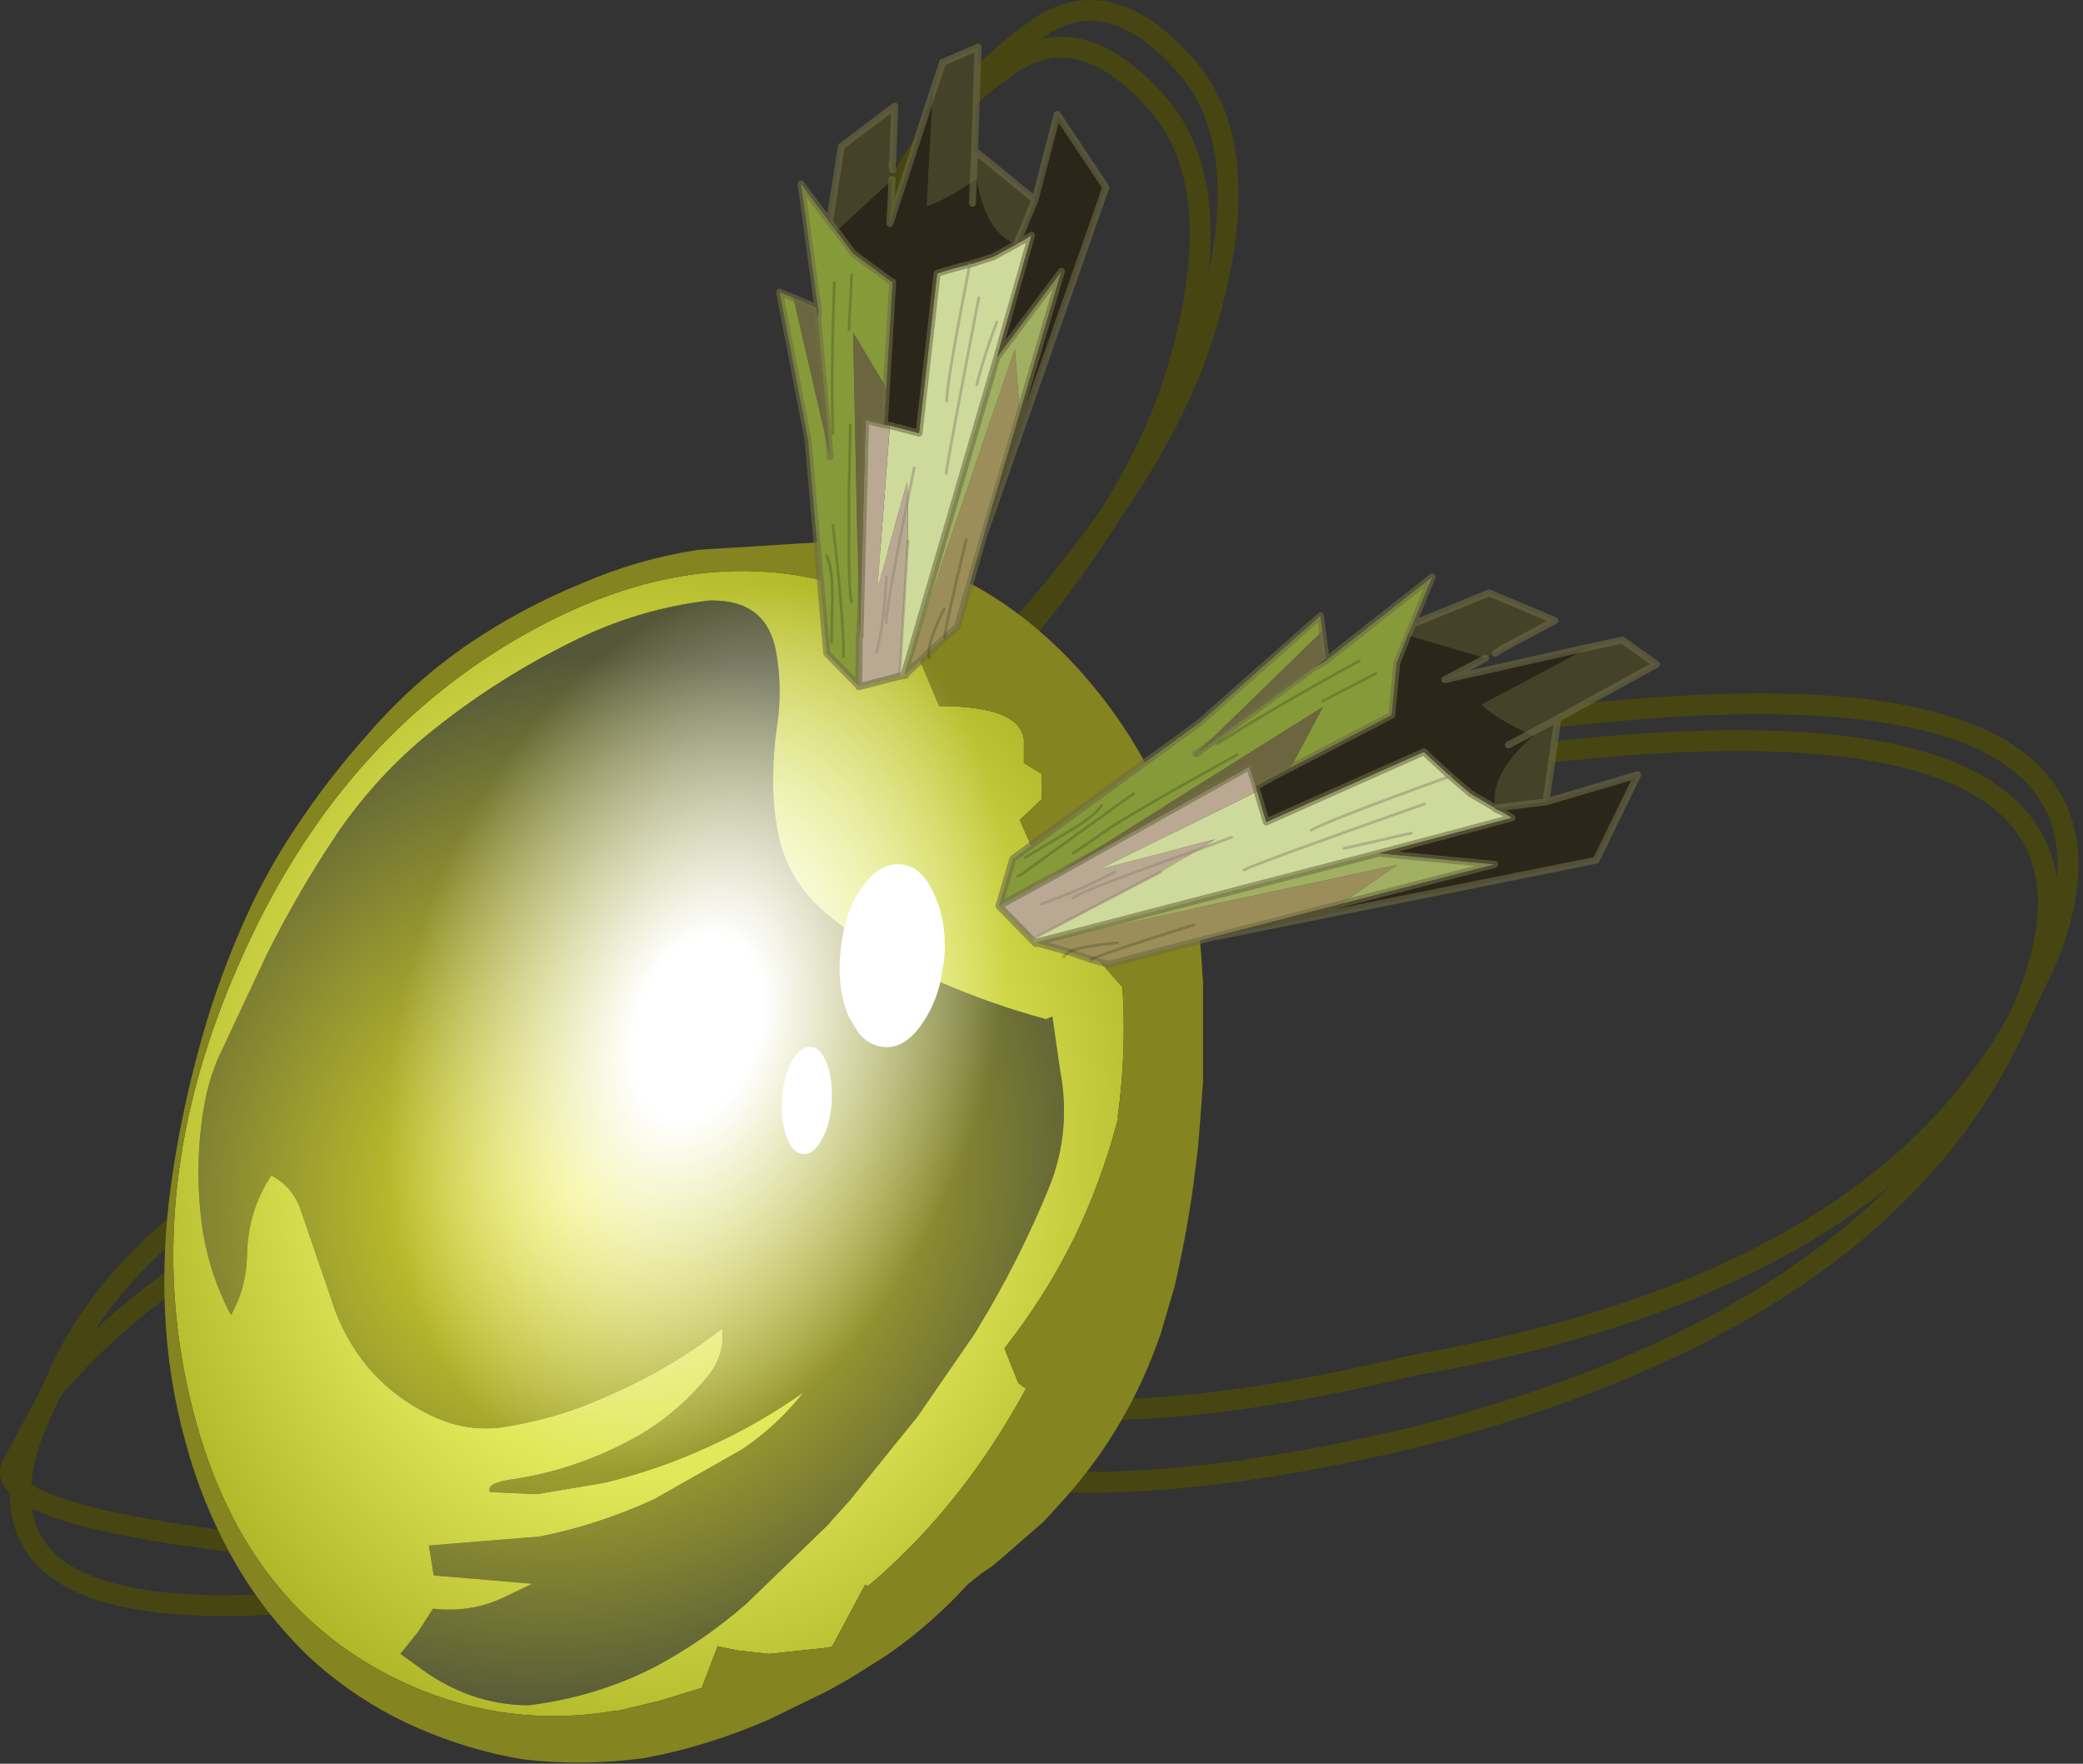 <?xml version="1.0" encoding="UTF-8" standalone="no"?>
<!DOCTYPE svg PUBLIC "-//W3C//DTD SVG 1.1//EN" "http://www.w3.org/Graphics/SVG/1.1/DTD/svg11.dtd">
<svg width="100%" height="100%" viewBox="0 0 150 127" version="1.1" xmlns="http://www.w3.org/2000/svg" xmlns:xlink="http://www.w3.org/1999/xlink" xml:space="preserve" xmlns:serif="http://www.serif.com/" style="fill-rule:evenodd;clip-rule:evenodd;stroke-linecap:round;stroke-linejoin:round;">
    <rect x="0" y="0" width="150" height="127" fill="#333333" stroke="none"/>
    <g transform="matrix(1,0,0,1,-133.167,-85.46)">
        <g>
            <g id="shape0">
                <path d="M199.3,98.3C199.6,96.967 200.1,95.733 200.8,94.6L199.4,96.3C198.367,97.667 197.667,99.217 197.3,100.95M200.8,94.6C202.5,92.7 204.35,91.1 206.35,89.8C209.617,87.867 213.017,88.917 216.55,92.95C220.05,96.983 220.533,103.317 218,111.95C217.033,115.283 215.45,118.733 213.25,122.3C216.417,117.767 218.633,113.433 219.9,109.3C222.533,100.667 222.117,94.333 218.65,90.3C215.15,86.267 211.75,85.217 208.45,87.15C205.883,88.817 203.55,90.983 201.45,93.65L200.8,94.6M193.45,181.2C191.317,179.167 189.817,176.583 188.95,173.45C186.617,164.917 187.2,157.017 190.7,149.75C186.033,157.717 185.567,167.833 189.3,180.1C190.033,182.467 191.2,184.5 192.8,186.2L194.4,187.65C201.533,193.217 215.017,193.667 234.85,189C257.65,183.233 272.217,173.167 278.55,158.8C271.45,171.633 256.95,179.95 235.05,183.75C215.217,188.55 201.667,187.983 194.4,182.05L193.45,181.2M213.25,122.3C209.85,127.233 205.333,132.383 199.7,137.75C195.733,141.517 192.733,145.517 190.7,149.75C192.567,146.483 195.05,143.367 198.15,140.4C204.75,134.033 209.783,128 213.25,122.3M242.35,137.45C273.883,133.317 286.65,138.95 280.65,154.35L278.55,158.8L279.3,157C285.133,141.6 272.317,135.967 240.85,140.1" style="fill:none;fill-rule:nonzero;stroke:#474612;stroke-width:1.5px;"/>
                <path d="M171.6,161.35L178.65,161L179.5,161.05C186.933,161.483 191.55,164.467 193.35,170C195.25,175.967 195.033,181.55 192.7,186.75C195.867,181.017 195.95,173.883 192.95,165.35C190.617,158.75 183.5,156.183 171.6,157.65M178.65,161C175.35,161.433 171.7,162.183 167.7,163.25C151.367,167.817 141.117,175.233 136.95,185.5C143.683,177.6 153.933,171.417 167.7,166.95C172.033,165.783 175.967,164.983 179.5,164.55M183.5,198.55L186.55,195.4C189.283,192.633 191.333,189.75 192.7,186.75C191.433,189.083 189.717,191.333 187.55,193.5C186.083,194.967 184.733,196.417 183.5,197.85M136.95,185.5L136.4,186.6L135.5,188.7C134.967,190.167 134.683,191.5 134.65,192.7C137.283,194.9 147.283,196.617 164.65,197.85M163.6,199.75C143.967,202.85 134.317,200.5 134.65,192.7C133.917,192.1 133.733,191.483 134.1,190.85L136.4,186.6" style="fill:none;fill-rule:nonzero;stroke:#474612;stroke-width:1.5px;"/>
                <path d="M174.4,131.65C177.533,130.083 180.817,129.1 184.25,128.7C186.983,128.633 188.583,129.85 189.05,132.35C189.383,134.183 189.4,136.033 189.1,137.9C188.933,139.067 188.85,140.233 188.85,141.4C188.817,142.667 188.917,143.933 189.15,145.2C189.55,147.533 190.667,149.5 192.5,151.1C194.933,153.167 197.667,154.833 200.7,156.1L200.8,156.15C203.333,157.25 205.9,158.15 208.5,158.85L208.95,158.65L209.5,162.5C210.067,165.433 209.8,168.267 208.7,171C207.467,174 206.05,176.883 204.45,179.65L203.35,181.5L199.25,187.45L194.4,193.45L193.05,194.95L192.8,195.25L186.9,200.95C184.833,202.75 182.633,204.267 180.3,205.5C177.5,206.933 174.483,207.85 171.25,208.25C168.317,208.25 165.583,207.267 163.05,205.3L162,204.55L163.25,203L164.35,201.3C166.117,201.5 167.767,201.25 169.3,200.55L171.5,199.5L164.4,198.9L164.05,196.75L172.05,196.1C174.883,195.533 177.633,194.633 180.3,193.4L186.65,189.8C188.317,188.667 189.783,187.3 191.05,185.7C188.883,187.233 186.617,188.533 184.25,189.6C181.817,190.733 179.267,191.617 176.6,192.25L171.8,193.05L168.45,192.9C168.25,192.433 168.867,192.117 170.3,191.95C173.033,191.517 175.667,190.65 178.2,189.35C180.467,188.217 182.45,186.617 184.15,184.55C184.95,183.583 185.3,182.433 185.2,181.1C182.667,183.067 179.883,184.7 176.85,186C174.45,187.1 171.9,187.85 169.2,188.25C167.5,188.45 165.85,188.167 164.25,187.4C160.983,185.833 158.683,183.35 157.35,179.95L154.9,172.8C154.5,171.533 153.767,170.633 152.7,170.1C151.567,171.8 150.983,173.733 150.95,175.9C150.917,177.433 150.533,178.85 149.8,180.15C148.733,178.15 148.033,175.967 147.7,173.6C147.333,170.8 147.383,168 147.85,165.2C148.05,163.967 148.4,162.767 148.9,161.6L152.4,154.15C153.9,151.15 155.567,148.283 157.4,145.55C159.367,142.65 161.717,140.117 164.45,137.95C167.55,135.483 170.867,133.383 174.4,131.65" style="fill:url(#_Radial1);"/>
                <path d="M206.9,140.4L208.2,141.2L208.2,143L206.6,144.5L208.1,147.9L210.6,147.9L211.5,149.2L211.5,150.3L210.1,151.4L210.1,153.6L212.3,154.6L213.6,156.1L214,156.55C214.2,159.65 214.083,162.783 213.65,165.95L213.7,165.95L213.6,166.3C212.833,169.167 211.817,171.917 210.55,174.55C209.35,176.983 207.933,179.3 206.3,181.5L205.5,182.55L206.5,185.05L207.05,185.45C203.983,191.117 200.2,195.85 195.7,199.65L195.45,199.6L193.1,204L192.8,204.1L188.55,204.55L186.25,204.3L184.85,204L183.7,207L180.6,207.95L178.5,208.45L177.65,208.65L177.45,208.65C172.35,209.517 167.417,208.9 162.65,206.8C154.483,203.167 149.217,196.283 146.85,186.15C144.45,176.017 145.633,165.567 150.4,154.8C155.133,144 162.067,136.067 171.2,131C180.3,125.933 188.933,125.217 197.1,128.85L197.8,129.15L200.8,136.3C204.667,136.3 206.7,137.1 206.9,138.7L206.9,140.4M174.4,131.65C170.867,133.383 167.55,135.483 164.45,137.95C161.717,140.117 159.367,142.65 157.4,145.55C155.567,148.283 153.9,151.15 152.4,154.15L148.9,161.6C148.4,162.767 148.05,163.967 147.85,165.2C147.383,168 147.333,170.8 147.7,173.6C148.033,175.967 148.733,178.15 149.8,180.15C150.533,178.85 150.917,177.433 150.95,175.9C150.983,173.733 151.567,171.8 152.7,170.1C153.767,170.633 154.5,171.533 154.9,172.8L157.35,179.95C158.683,183.35 160.983,185.833 164.25,187.4C165.85,188.167 167.5,188.45 169.2,188.25C171.9,187.85 174.45,187.1 176.85,186C179.883,184.7 182.667,183.067 185.2,181.1C185.3,182.433 184.95,183.583 184.15,184.55C182.45,186.617 180.467,188.217 178.2,189.35C175.667,190.65 173.033,191.517 170.3,191.95C168.867,192.117 168.25,192.433 168.45,192.9L171.8,193.05L176.6,192.25C179.267,191.617 181.817,190.733 184.25,189.6C186.617,188.533 188.883,187.233 191.05,185.7C189.783,187.3 188.317,188.667 186.65,189.8L180.3,193.4C177.633,194.633 174.883,195.533 172.05,196.1L164.05,196.75L164.4,198.9L171.5,199.5L169.3,200.55C167.767,201.25 166.117,201.5 164.35,201.3L163.25,203L162,204.55L163.05,205.3C165.583,207.267 168.317,208.25 171.25,208.25C174.483,207.85 177.5,206.933 180.3,205.5C182.633,204.267 184.833,202.75 186.9,200.95L192.8,195.25L193.05,194.95L194.4,193.45L199.25,187.45L203.35,181.5L204.45,179.65C206.05,176.883 207.467,174 208.7,171C209.8,168.267 210.067,165.433 209.5,162.5L208.95,158.65L208.5,158.85C205.9,158.15 203.333,157.25 200.8,156.15L200.7,156.1C197.667,154.833 194.933,153.167 192.5,151.1C190.667,149.5 189.55,147.533 189.15,145.2C188.917,143.933 188.817,142.667 188.85,141.4C188.85,140.233 188.933,139.067 189.1,137.9C189.4,136.033 189.383,134.183 189.05,132.35C188.583,129.85 186.983,128.633 184.25,128.7C180.817,129.1 177.533,130.083 174.4,131.65" style="fill:url(#_Radial2);"/>
                <path d="M206.9,140.4L206.9,138.7C206.7,137.1 204.667,136.3 200.8,136.3L197.8,129.15L197.1,128.85C188.933,125.217 180.3,125.933 171.2,131C162.067,136.067 155.133,144 150.4,154.8C145.633,165.567 144.45,176.017 146.85,186.15C149.217,196.283 154.483,203.167 162.65,206.8C167.417,208.9 172.35,209.517 177.45,208.65L177.65,208.65L178.5,208.45L180.6,207.95L183.7,207L184.85,204L186.25,204.3L188.55,204.55L192.8,204.1L193.1,204L195.45,199.6L195.7,199.65C200.2,195.85 203.983,191.117 207.05,185.45L206.5,185.05L205.5,182.55L206.3,181.5C207.933,179.3 209.35,176.983 210.55,174.55C211.817,171.917 212.833,169.167 213.6,166.3L213.7,165.95L213.65,165.95C214.083,162.783 214.2,159.65 214,156.55L213.6,156.1L212.3,154.6L210.1,153.6L210.1,151.4L211.5,150.3L211.5,149.2L210.6,147.9L208.1,147.9L206.6,144.5L208.2,143L208.2,141.2L206.9,140.4M210.75,133.55C213.983,137.117 216.35,141.067 217.85,145.4C218.95,148.567 219.583,151.933 219.75,155.5L219.8,156.1L219.8,163.4L219.45,168L219.1,170.8C218.767,173.233 218.317,175.667 217.75,178.1L216.75,181.5C215.217,185.967 212.917,189.917 209.85,193.35L208.35,195L205.6,197.4L204.6,198.25L203.85,198.75L202.85,199.55C201.117,201.45 199.2,203.133 197.1,204.6L194.4,206.3L192.8,207.2L188.6,209.25C185.633,210.55 182.633,211.483 179.6,212.05C176.667,212.45 173.75,212.483 170.85,212.15C168.017,211.683 165.233,210.817 162.5,209.55C159.833,208.283 157.45,206.667 155.35,204.7C153.25,202.667 151.483,200.4 150.05,197.9C148.483,195.133 147.3,192.233 146.5,189.2C145.667,186.167 145.183,183.067 145.05,179.9C144.917,176.933 145.05,173.967 145.45,171C145.883,167.8 146.517,164.633 147.35,161.5C148.183,158.3 149.25,155.217 150.55,152.25C151.617,149.75 152.933,147.333 154.5,145C156,142.733 157.683,140.55 159.55,138.45C161.75,135.883 164.217,133.667 166.95,131.8C169.517,130.067 172.233,128.617 175.1,127.45C177.8,126.283 180.583,125.483 183.45,125.05L192.3,124.5C195.233,124.667 198.067,125.3 200.8,126.4C204.467,127.933 207.783,130.317 210.75,133.55" style="fill:#848420;"/>
                <path d="M163.3,190.1C156.967,185.4 153.5,178.417 152.9,169.15C152.333,159.883 154.833,151.033 160.4,142.6C165.933,134.133 172.9,128.583 181.3,125.95C189.733,123.317 197.133,124.35 203.5,129.05C209.833,133.717 213.3,140.683 213.9,149.95C214.5,159.217 212.033,168.083 206.5,176.55C200.933,184.95 193.933,190.467 185.5,193.1C177.067,195.767 169.667,194.767 163.3,190.1" style="fill:url(#_Radial3);"/>
                <path d="M201.15,154.65L200.9,156.1C200.633,157.267 200.183,158.3 199.55,159.2C198.717,160.4 197.8,160.95 196.8,160.85C196.1,160.783 195.5,160.45 195,159.85L194.3,158.7C193.7,157.3 193.5,155.7 193.7,153.9C193.867,152.1 194.367,150.6 195.2,149.4C196.067,148.167 197.017,147.6 198.05,147.7C199.05,147.767 199.85,148.5 200.45,149.9C201.083,151.233 201.317,152.817 201.15,154.65M189.8,167.3C189.5,166.467 189.4,165.533 189.5,164.5C189.567,163.433 189.8,162.55 190.2,161.85C190.633,161.117 191.1,160.783 191.6,160.85C192.067,160.883 192.45,161.317 192.75,162.15C193.017,162.917 193.117,163.833 193.05,164.9C192.983,165.967 192.733,166.867 192.3,167.6C191.9,168.3 191.45,168.617 190.95,168.55C190.45,168.483 190.067,168.067 189.8,167.3" style="fill:#fff;"/>
                <path d="M207.45,153.1L207.7,153.35L207.75,153.3L207.8,153.35L207.8,153.3L232.45,146.9L242.05,144.35L241.3,143.9L240.85,143.7L240.85,143.65L239.05,142.6L237.6,141.35L235.7,139.6L224.35,144.65L223.7,142.45L212.35,148.05L220.65,145.9L219.55,146.6C218.55,147.167 217.617,147.717 216.75,148.25L216.15,148.55L207.45,153.1M221.85,145.75L219.55,146.6L221.85,145.75M227.6,145.25C228.1,144.883 231.433,143.583 237.6,141.35C231.433,143.583 228.1,144.883 227.6,145.25M234.8,145.45L229.95,146.55L234.8,145.45M235.75,143.35C227.717,146.183 223.383,147.767 222.75,148.1C223.383,147.767 227.717,146.183 235.75,143.35" style="fill:#ceda9c;"/>
                <path d="M207.8,153.35L207.75,153.3L207.75,153.4L207.8,153.35M205.1,150.7L205.15,150.75L205.1,150.7M236.1,139.65L235.95,139.5L235.95,139.55L236.1,139.65" style="fill:#cdcca9;"/>
                <path d="M207.8,153.35L210.15,154L211.75,154.55L213,154.9L220.25,153L229.75,150.55L233.75,147.75L207.8,153.3L207.8,153.35M213.65,153.35C211.85,153.517 210.683,153.733 210.15,154C210.683,153.733 211.85,153.517 213.65,153.35M219.15,152.05C214.683,153.45 212.217,154.283 211.75,154.55C212.217,154.283 214.683,153.45 219.15,152.05" style="fill:#9c8e5a;"/>
                <path d="M207.45,153.1L216.15,148.55L216.75,148.25C217.617,147.717 218.55,147.167 219.55,146.6L220.65,145.9L212.35,148.05L223.7,142.45L223.6,142.1L223.15,140.65L208.5,148.85L208.65,148.75L205.1,150.7L205.15,150.75L207.45,153.1M210.45,150.1C211.083,149.667 214.117,148.5 219.55,146.6C214.117,148.5 211.083,149.667 210.45,150.1M213.45,148.25C211.517,149.25 209.75,150.017 208.15,150.55C209.75,150.017 211.517,149.25 213.45,148.25" style="fill:#b9a993;"/>
                <path d="M228.65,132.85L228.4,130.9L219.3,139.75L227.9,133.45L228.65,132.85M208.65,148.75L208.5,148.85L223.15,140.65L223.6,142.1C224.4,141.633 225.233,141.183 226.1,140.75L228.45,136.35L208.65,148.75" style="fill:#6b663f;"/>
                <path d="M234.9,130.4L236.3,127L228.5,133.15L227.9,133.45L219.3,139.75L228.4,130.9L228.25,129.8L219.55,137.5L206.1,147.3L205.1,150.7L208.65,148.75L228.45,136.35L226.1,140.75L233.4,136.95L233.4,136.8L233.75,133.2L234.55,131.2L234.9,130.4M214.8,142.6L206.75,148.4L206.45,148.55L206.75,148.4L214.8,142.6M222.25,139.8L217.6,142.4C214.933,143.933 213.4,144.85 213,145.15L210.45,146.9L213,145.15C213.4,144.85 214.933,143.933 217.6,142.4L222.25,139.8M212.5,143.45C212.1,144.05 211.183,144.75 209.75,145.55L207,147.2L209.75,145.55C211.183,144.75 212.1,144.05 212.5,143.45M232.25,133.95L228.4,135.95L232.25,133.95M231.05,133.05C226.95,135.283 223.55,137.267 220.85,139C223.55,137.267 226.95,135.283 231.05,133.05" style="fill:#879a3a;"/>
                <path d="M207.8,153.3L233.75,147.75L229.75,150.55L240.8,147.7L232.45,146.9L207.8,153.3" style="fill:#a0af61;"/>
                <path d="M220.25,153L248.1,147.4L251.1,141.25L244.5,143.2L240.85,143.65L240.85,143.7L241.3,143.9L242.05,144.35L232.45,146.9L240.8,147.7L229.75,150.55L220.25,153M247.65,132.05L237.2,134.4L240.15,132.85L234.55,131.2L233.75,133.2L233.4,136.8L233.4,136.95L226.1,140.75C225.233,141.183 224.4,141.633 223.6,142.1L223.7,142.45L224.35,144.65L235.7,139.6L237.6,141.35L239.05,142.6L240.85,143.65C240.55,142.017 241.467,140.283 243.6,138.45L243.3,138.3C241.7,137.567 240.55,136.867 239.85,136.2L247.65,132.05M241.3,143.9L240.85,143.65L241.3,143.9M236.1,139.65L235.95,139.55L235.95,139.5L236.1,139.65M241.8,139.1L243.3,138.3L241.8,139.1" style="fill:#2b261a;"/>
                <path d="M244.5,143.2L245.35,137.2L252.45,133.3L250,131.55L247.65,132.05L239.85,136.2C240.55,136.867 241.7,137.567 243.3,138.3L243.6,138.45C241.467,140.283 240.55,142.017 240.85,143.65L240.85,143.7L240.85,143.65L244.5,143.2M240.15,132.85L240.85,132.5L241.25,132.25L241.3,132.2C242.6,131.5 243.883,130.817 245.15,130.15L240.4,128.15L234.9,130.4L234.55,131.2L240.15,132.85M245.35,137.2L243.3,138.3L245.35,137.2" style="fill:#454229;"/>
                <path d="M207.75,153.3L207.7,153.35L207.45,153.1L205.15,150.75L205.1,150.7L208.65,148.75M207.8,153.35L207.75,153.3L207.75,153.4M207.8,153.35L210.15,154L211.75,154.55L213,154.9L220.25,153L248.1,147.4L251.1,141.25L244.5,143.2L245.35,137.2L252.45,133.3L250,131.55L247.65,132.05L237.2,134.4L240.15,132.85M240.85,132.5L241.25,132.25M241.3,132.2C242.6,131.5 243.883,130.817 245.15,130.15L240.4,128.15L234.9,130.4L236.3,127L228.5,133.15L228.65,132.85L228.4,130.9L228.25,129.8L219.55,137.5L206.1,147.3L205.1,150.7L205.15,150.75M208.5,148.85L223.15,140.65L223.6,142.1L223.7,142.45L224.35,144.65L235.7,139.6L237.6,141.35L239.05,142.6L240.85,143.65L240.85,143.7L241.3,143.9L242.05,144.35L232.45,146.9L207.8,153.3M229.75,150.55L220.25,153M234.55,131.2L233.75,133.2L233.4,136.8L233.4,136.95L226.1,140.75C225.233,141.183 224.4,141.633 223.6,142.1M227.9,133.45L228.5,133.15M227.9,133.45L228.65,132.85M240.85,143.65L241.3,143.9M243.3,138.3L245.35,137.2M229.75,150.55L240.8,147.7L232.45,146.9M244.5,143.2L240.85,143.65M219.3,139.75L227.9,133.45M234.9,130.4L234.55,131.2M243.3,138.3L241.8,139.1" style="fill:none;fill-rule:nonzero;stroke:#6f6d44;stroke-opacity:0.59;stroke-width:0.5px;"/>
                <path d="M210.15,154L209.75,154.35M206.45,148.55L206.75,148.4L214.8,142.6M207,147.2L209.75,145.55C211.183,144.75 212.1,144.05 212.5,143.45M210.45,146.9L213,145.15C213.4,144.85 214.933,143.933 217.6,142.4L222.25,139.8M228.4,135.95L232.25,133.95M211.75,154.55C212.217,154.283 214.683,153.45 219.15,152.05M210.15,154C210.683,153.733 211.85,153.517 213.65,153.35M220.85,139C223.55,137.267 226.95,135.283 231.05,133.05" style="fill:none;fill-rule:nonzero;stroke:#33381d;stroke-opacity:0.27;stroke-width:0.2px;"/>
                <path d="M207.45,153.1L216.15,148.55L216.75,148.25M219.55,146.6L221.85,145.75M219.55,146.6C214.117,148.5 211.083,149.667 210.45,150.1M208.15,150.55C209.75,150.017 211.517,149.25 213.45,148.25M237.6,141.35C231.433,143.583 228.1,144.883 227.6,145.25M222.75,148.1C223.383,147.767 227.717,146.183 235.75,143.35M229.95,146.55L234.8,145.45" style="fill:none;fill-rule:nonzero;stroke:#938975;stroke-opacity:0.53;stroke-width:0.2px;"/>
                <path d="M198.4,134L198.3,133.95L204.95,111.2L207.45,102.4L206.8,102.8C206.633,102.867 206.483,102.95 206.35,103.05L204.7,103.95C204.1,104.15 203.533,104.333 203,104.5C202.233,104.667 201.45,104.883 200.65,105.15L199.35,116.65L197.25,116.1L196.35,127.85L198.5,120.15L198.55,121.4L198.55,124.4L198.5,125.05L197.95,134.15L198.35,134.1L198.3,134.05L198.4,134M199,119.15L198.55,121.4L199,119.15M201.35,114.35C201.283,113.783 201.833,110.5 203,104.5C201.833,110.5 201.283,113.783 201.35,114.35M203.65,106.9C202.15,114.7 201.367,118.917 201.3,119.55C201.367,118.917 202.15,114.7 203.65,106.9M204.95,108.65C204.383,110.117 203.9,111.617 203.5,113.15C203.9,111.617 204.383,110.117 204.95,108.65" style="fill:#ceda9c;"/>
                <path d="M198.3,134.05L198.4,134.05L198.4,134L198.3,134.05M195,134.85L195,134.9L195.05,134.9L195,134.85M200.85,104.85L200.75,104.95L200.85,104.85" style="fill:#cdcca9;"/>
                <path d="M198.4,134L200.05,132.45L201.2,131.4L202.1,130.6L204.05,123.9L206.6,115.2L206.25,110.6L198.3,133.95L198.4,134M202.75,124.3C201.717,128.567 201.2,130.933 201.2,131.4C201.2,130.933 201.717,128.567 202.75,124.3M201.15,129.3C200.417,130.8 200.05,131.85 200.05,132.45C200.05,131.85 200.417,130.8 201.15,129.3" style="fill:#9c8e5a;"/>
                <path d="M197.95,134.15L198.5,125.05L198.55,124.4L198.55,121.4L198.5,120.15L196.35,127.85L197.25,116.1L196.85,116.05L195.5,115.7L195.1,131.3L195.05,131.15L195,134.85L195.05,134.9L197.95,134.15M197,130.3C196.967,129.6 197.483,126.633 198.55,121.4C197.483,126.633 196.967,129.6 197,130.3M197,127C196.9,129.067 196.667,130.883 196.3,132.45C196.667,130.883 196.9,129.067 197,127" style="fill:#b9a993;"/>
                <path d="M191.95,107.6L190.3,106.9L192.95,118.35L192.05,108.45L191.95,107.6M195.05,131.15L195.1,131.3L195.5,115.7L196.85,116.05L197,113.4L194.6,109.4L195.05,131.15" style="fill:#6b663f;"/>
                <path d="M192.9,101.45L190.85,98.7L192.1,107.85L192.05,108.45L192.95,118.35L190.3,106.9L189.3,106.5L191.35,117.1L192.7,132.5L195,134.85L195.05,131.15L194.6,109.4L197,113.4L197.45,105.75L197.3,105.7L194.6,103.7L193.4,102.1L192.9,101.45M192.7,125.5C193,126.133 193.133,127.2 193.1,128.7L193.05,131.7L193.1,128.7C193.133,127.2 193,126.133 192.7,125.5M194.4,116.05L194.3,120.95L194.3,125.95C194.333,127.583 194.4,128.533 194.5,128.8C194.4,128.533 194.333,127.583 194.3,125.95L194.3,120.95L194.4,116.05M193.15,123.3C193.65,127.567 193.9,130.633 193.9,132.5L193.9,132.75L193.9,132.5C193.9,130.633 193.65,127.567 193.15,123.3M194.5,105.25L194.3,109.2L194.5,105.25M193.25,105.8C193.083,110.1 193.05,113.733 193.15,116.7C193.05,113.733 193.083,110.1 193.25,105.8" style="fill:#879a3a;"/>
                <path d="M198.3,133.95L206.25,110.6L206.6,115.2L209.6,105L204.95,111.2L198.3,133.95" style="fill:#a0af61;"/>
                <path d="M204.05,123.9L212.8,98.95L209.3,93.7L207.7,99.85L206.4,103L206.35,103.05C206.483,102.95 206.633,102.867 206.8,102.8L207.45,102.4L204.95,111.2L209.6,105L206.6,115.2L204.05,123.9M200.35,92.05L197.25,101.55L197.4,98.4L193.4,102.1L194.6,103.7L197.3,105.7L197.45,105.75L197,113.4L196.85,116.05L197.25,116.1L199.35,116.65L200.65,105.15C201.45,104.883 202.233,104.667 203,104.5C203.533,104.333 204.1,104.15 204.7,103.95L206.35,103.05C204.883,102.483 203.933,100.917 203.5,98.35L203.25,98.5C201.883,99.433 200.767,100.033 199.9,100.3L200.35,92.05M206.8,102.8L206.4,103L206.8,102.8M200.85,104.85L200.75,104.95L200.85,104.85M203.2,100.1L203.25,98.5L203.2,100.1" style="fill:#2b261a;"/>
                <path d="M207.7,99.85L203.35,96.3L203.6,88.85L201.05,89.95L200.35,92.05L199.9,100.3C200.767,100.033 201.883,99.433 203.25,98.5L203.5,98.35C203.933,100.917 204.883,102.483 206.35,103.05L206.4,103L206.35,103.05L206.4,103L207.7,99.85M197.4,98.4L197.45,97.7L197.4,97.25L197.45,97.2L197.6,93.1L193.75,96L192.9,101.45L193.4,102.1L197.4,98.4M203.35,96.3L203.25,98.5L203.35,96.3" style="fill:#454229;"/>
                <path d="M198.3,134.05L198.4,134.05M198.4,134L200.05,132.45L201.2,131.4L202.1,130.6L204.05,123.9L212.8,98.95L209.3,93.7L207.7,99.85L203.35,96.3L203.6,88.85L201.05,89.95L200.35,92.05L197.25,101.55L197.4,98.4M198.4,134L198.3,134.05L198.35,134.1L197.95,134.15L195.05,134.9L195,134.85L195.05,131.15M197.45,97.7L197.4,97.25M197.45,97.2L197.6,93.1L193.75,96L192.9,101.45L190.85,98.7L192.1,107.85L191.95,107.6L190.3,106.9L189.3,106.5L191.35,117.1L192.7,132.5L195,134.85L195,134.9L195.05,134.9M195.1,131.3L195.5,115.7L196.85,116.05L197.25,116.1L199.35,116.65L200.65,105.15C201.45,104.883 202.233,104.667 203,104.5C203.533,104.333 204.1,104.15 204.7,103.95L206.35,103.05C206.483,102.95 206.633,102.867 206.8,102.8L207.45,102.4L204.95,111.2L198.3,133.95M206.6,115.2L204.05,123.9M192.05,108.45L191.95,107.6M192.05,108.45L192.1,107.85M193.4,102.1L194.6,103.7L197.3,105.7L197.45,105.75L197,113.4L196.85,116.05M206.4,103L206.35,103.05L206.4,103L206.8,102.8M203.25,98.5L203.35,96.3M206.6,115.2L209.6,105L204.95,111.2M207.7,99.85L206.4,103M192.95,118.35L192.05,108.45M192.9,101.45L193.4,102.1M203.25,98.5L203.2,100.1" style="fill:none;fill-rule:nonzero;stroke:#6f6d44;stroke-opacity:0.59;stroke-width:0.5px;"/>
                <path d="M200.05,132.45C200.017,132.65 200.033,132.783 200.1,132.85M193.9,132.75L193.9,132.5C193.9,130.633 193.65,127.567 193.15,123.3M194.5,128.8C194.4,128.533 194.333,127.583 194.3,125.95L194.3,120.95L194.4,116.05M193.05,131.7L193.1,128.7C193.133,127.2 193,126.133 192.7,125.5M194.3,109.2L194.5,105.25M193.15,116.7C193.05,113.733 193.083,110.1 193.25,105.8M200.05,132.45C200.05,131.85 200.417,130.8 201.15,129.3M201.2,131.4C201.2,130.933 201.717,128.567 202.75,124.3" style="fill:none;fill-rule:nonzero;stroke:#33381d;stroke-opacity:0.27;stroke-width:0.2px;"/>
                <path d="M197.95,134.15L198.5,125.05L198.55,124.4M198.55,121.4L199,119.15M198.55,121.4C197.483,126.633 196.967,129.6 197,130.3M196.3,132.45C196.667,130.883 196.9,129.067 197,127M203,104.5C201.833,110.5 201.283,113.783 201.35,114.35M203.5,113.15C203.9,111.617 204.383,110.117 204.95,108.65M201.3,119.55C201.367,118.917 202.15,114.7 203.65,106.9" style="fill:none;fill-rule:nonzero;stroke:#938975;stroke-opacity:0.53;stroke-width:0.2px;"/>
            </g>
        </g>
    </g>
    <defs>
        <radialGradient id="_Radial1" cx="0" cy="0" r="1" gradientUnits="userSpaceOnUse" gradientTransform="matrix(47.186,-36.209,33.997,44.319,175,171)"><stop offset="0" style="stop-color:#eceb24;stop-opacity:1"/><stop offset="0.67" style="stop-color:#555838;stop-opacity:1"/><stop offset="1" style="stop-color:#555838;stop-opacity:1"/></radialGradient>
        <radialGradient id="_Radial2" cx="0" cy="0" r="1" gradientUnits="userSpaceOnUse" gradientTransform="matrix(50.299,0,0,57.18,179.85,167.8)"><stop offset="0" style="stop-color:#e1e859;stop-opacity:1"/><stop offset="0.42" style="stop-color:#e1e859;stop-opacity:1"/><stop offset="0.79" style="stop-color:#adb425;stop-opacity:1"/><stop offset="1" style="stop-color:#adb425;stop-opacity:1"/></radialGradient>
        <radialGradient id="_Radial3" cx="0" cy="0" r="1" gradientUnits="userSpaceOnUse" gradientTransform="matrix(22.774,8.684,-12.124,35.471,183.4,159.5)"><stop offset="0" style="stop-color:#fff;stop-opacity:1"/><stop offset="0.18" style="stop-color:#fff;stop-opacity:1"/><stop offset="0.87" style="stop-color:#fff;stop-opacity:0"/><stop offset="1" style="stop-color:#fff;stop-opacity:0"/></radialGradient>
    </defs>
</svg>
